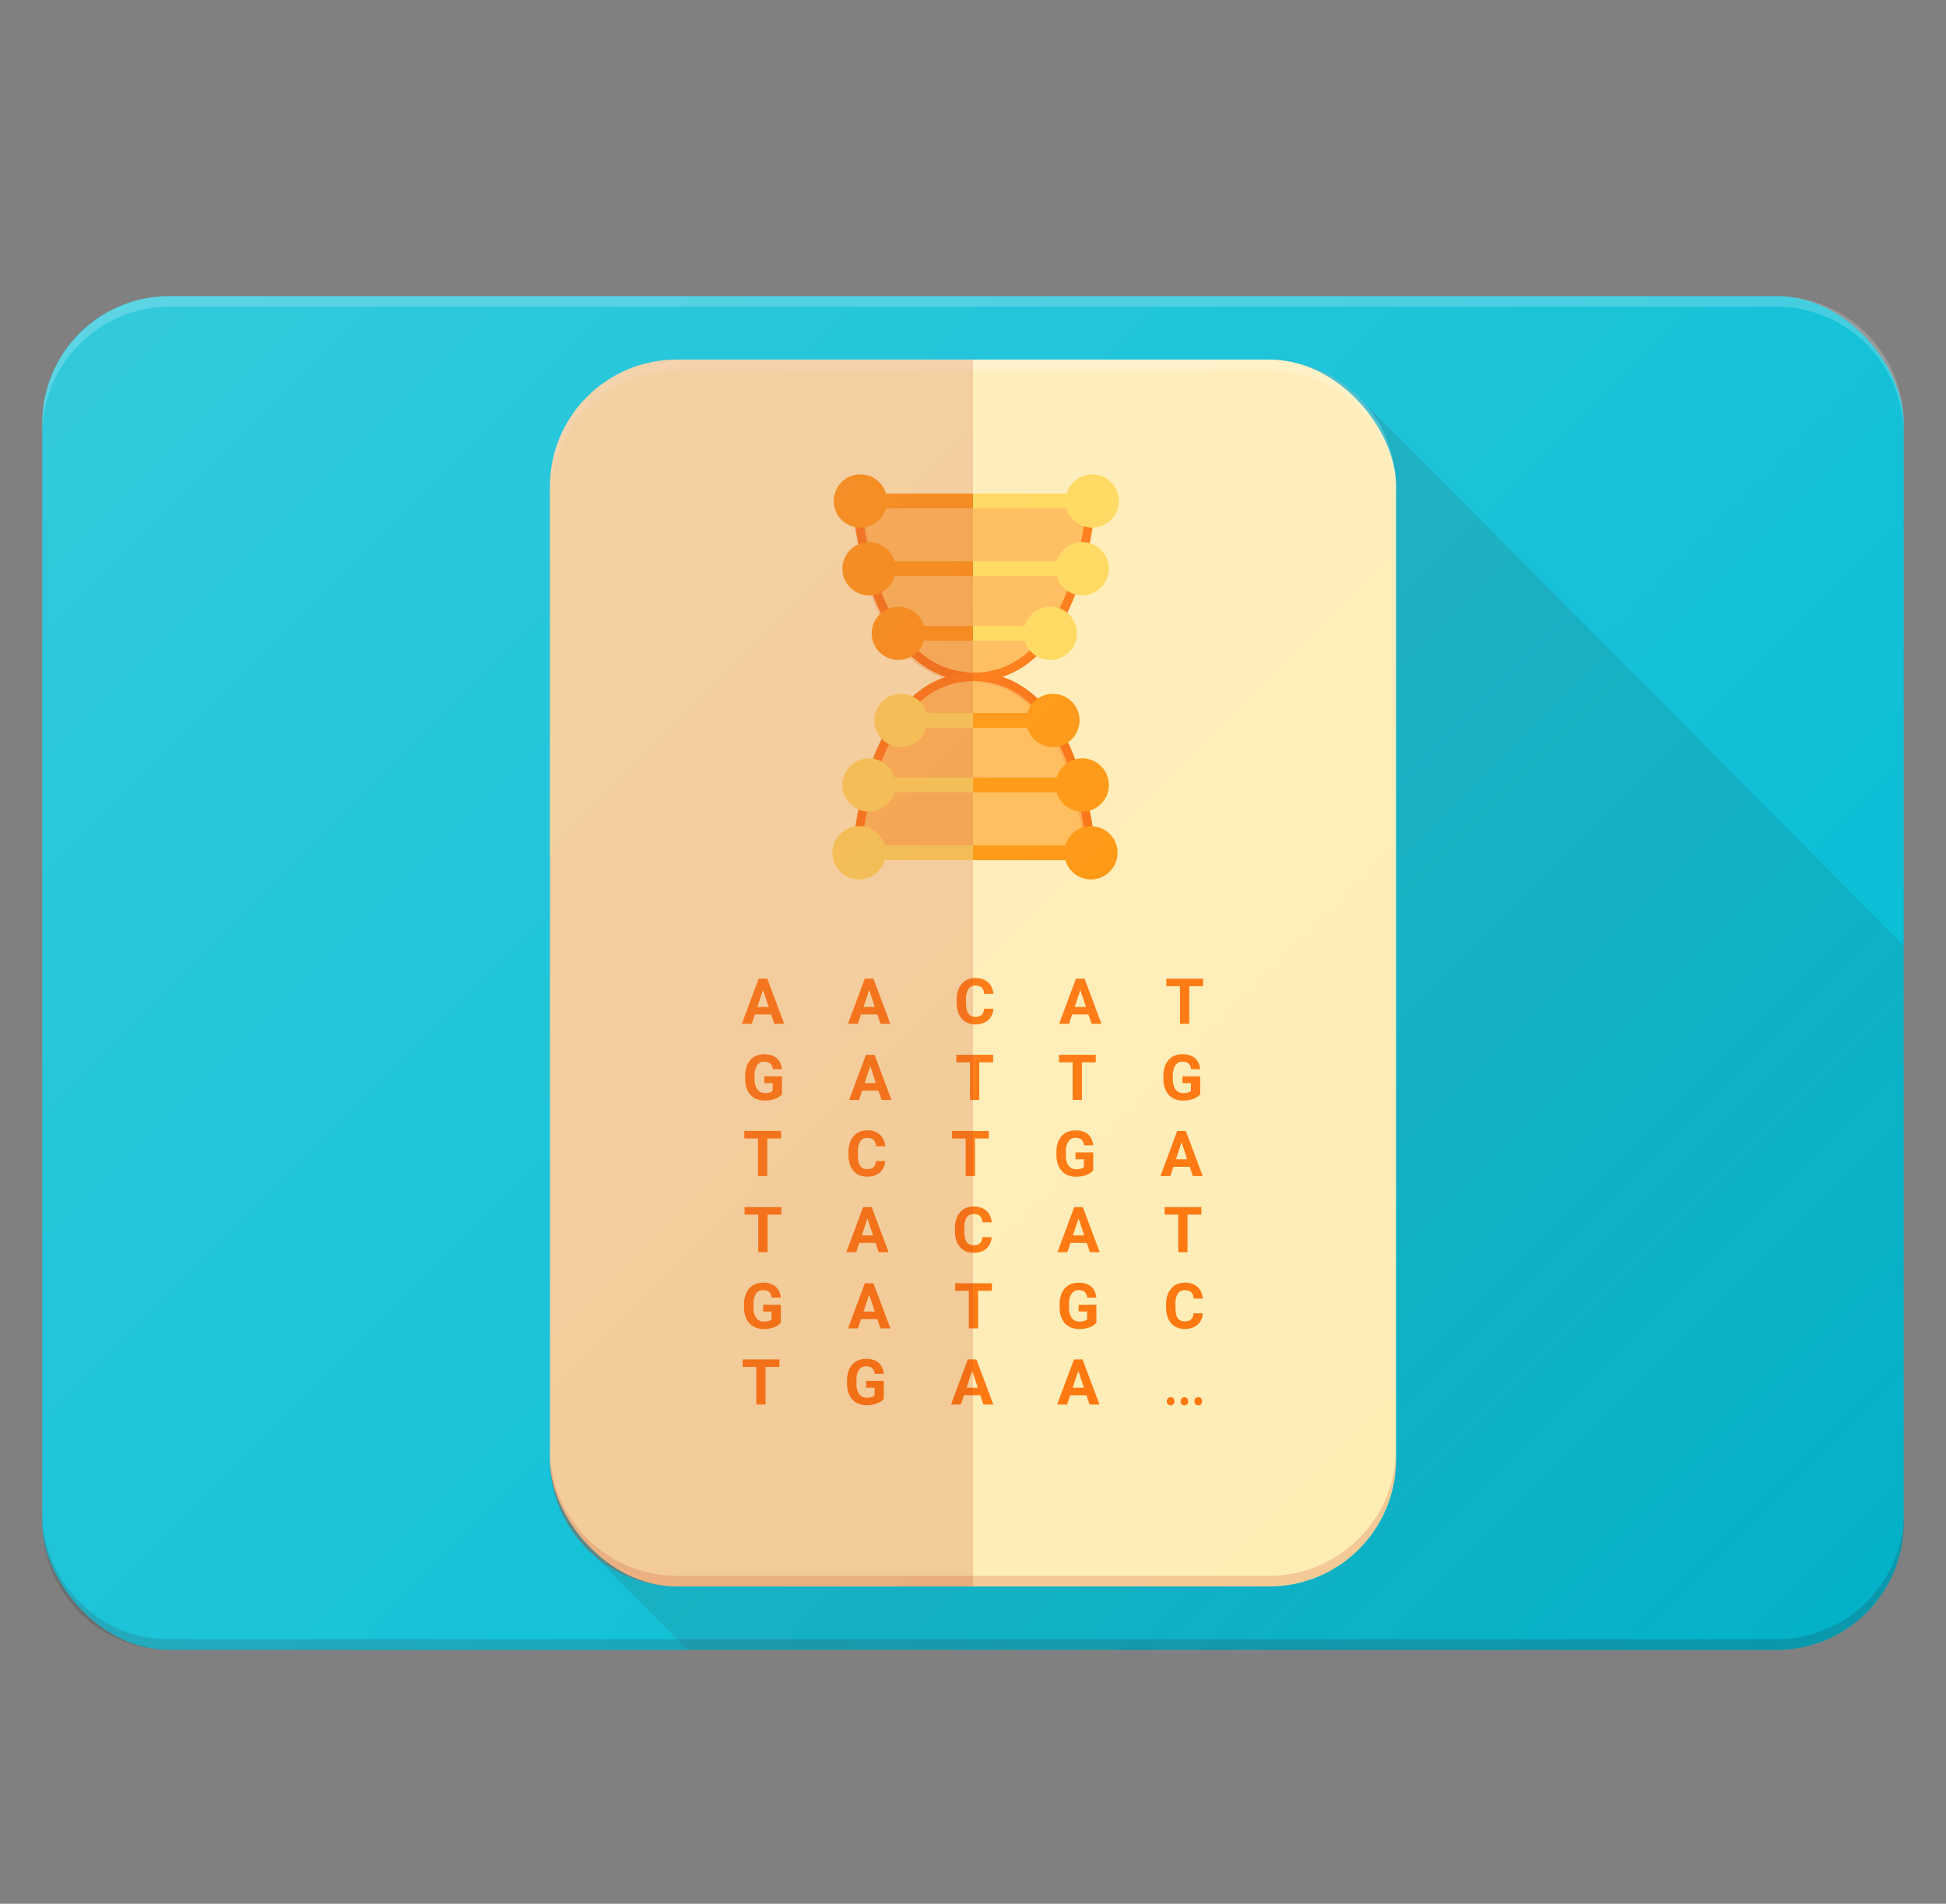 <svg xmlns="http://www.w3.org/2000/svg" xmlns:xlink="http://www.w3.org/1999/xlink" viewBox="0 0 184 180">
  <rect x="0" y="0" width="184" height="180" fill="#808080" stroke="none"/>
  <defs>
    <style>
      .a {
        fill: none;
      }

      .b {
        fill: #00bcd4;
      }

      .c {
        fill: #263238;
      }

      .c, .d, .h, .k {
        opacity: 0.2;
      }

      .d {
        fill: #fff;
      }

      .e {
        clip-path: url(#a);
      }

      .f {
        fill: url(#b);
      }

      .g {
        fill: #ffecb3;
      }

      .h {
        fill: #bf360c;
      }

      .i {
        fill: #ff6f00;
      }

      .j {
        fill: #ffb74d;
      }

      .l {
        fill: #e65100;
      }

      .m {
        fill: #ffd54f;
      }

      .n {
        fill: #ff8f00;
      }

      .o {
        fill: url(#c);
      }
    </style>
    <clipPath id="a">
      <rect class="a" x="4" y="28" width="176" height="128" rx="12" ry="12"/>
    </clipPath>
    <linearGradient id="b" data-name="Sfumatura senza nome 45" x1="46.369" y1="46.681" x2="233.319" y2="233.631" gradientUnits="userSpaceOnUse">
      <stop offset="0" stop-color="#263238" stop-opacity="0.2"/>
      <stop offset="1" stop-color="#263238" stop-opacity="0"/>
    </linearGradient>
    <linearGradient id="c" data-name="Sfumatura senza nome 42" x1="19.525" y1="19.525" x2="164.475" y2="164.475" gradientUnits="userSpaceOnUse">
      <stop offset="0" stop-color="#fff" stop-opacity="0.2"/>
      <stop offset="1" stop-color="#fff" stop-opacity="0"/>
    </linearGradient>
  </defs>
  <title>trimmed</title>
  <g>
    <rect class="b" x="4" y="28" width="176" height="128" rx="12" ry="12"/>
    <g>
      <path class="c" d="M168,155H16A12.035,12.035,0,0,1,4,143v1a12.035,12.035,0,0,0,12,12H168a12.035,12.035,0,0,0,12-12v-1A12.035,12.035,0,0,1,168,155Z"/>
      <path class="d" d="M168,28H16A12.035,12.035,0,0,0,4,40v1A12.035,12.035,0,0,1,16,29H168a12.035,12.035,0,0,1,12,12V40A12.035,12.035,0,0,0,168,28Z"/>
    </g>
    <g class="e">
      <path class="f" d="M223.818,133.524c-.225-.246-94.74-95.378-94.984-95.6A11.962,11.962,0,0,0,120,34H64A12.035,12.035,0,0,0,52,46v92a11.961,11.961,0,0,0,3.869,8.788c.225.246,94.74,95.378,94.984,95.6a11.962,11.962,0,0,0,8.834,3.92h56a12.035,12.035,0,0,0,12-12v-92A11.961,11.961,0,0,0,223.818,133.524Z"/>
    </g>
  </g>
  <g>
    <g>
      <rect class="g" x="52" y="34" width="80" height="116" rx="12" ry="12"/>
      <path class="d" d="M120,34H64A12.035,12.035,0,0,0,52,46v1A12.035,12.035,0,0,1,64,35h56a12.035,12.035,0,0,1,12,12V46A12.035,12.035,0,0,0,120,34Z"/>
      <path class="h" d="M120,149H64a12.035,12.035,0,0,1-12-12v1a12.035,12.035,0,0,0,12,12h56a12.035,12.035,0,0,0,12-12v-1A12.035,12.035,0,0,1,120,149Z"/>
    </g>
    <g>
      <path class="i" d="M72.915,95.921H71.374l-.293.879h-.935l1.588-4.266h.814l1.6,4.266H73.21Zm-1.3-.712h1.066l-.536-1.6Z"/>
      <path class="i" d="M82.952,95.921H81.411l-.293.879h-.935l1.588-4.266h.814l1.6,4.266h-.935Zm-1.3-.712h1.066l-.536-1.6Z"/>
      <path class="i" d="M93.93,95.379a1.745,1.745,0,0,1-.146.6,1.391,1.391,0,0,1-.34.468,1.574,1.574,0,0,1-.526.3,2.122,2.122,0,0,1-.7.109,1.83,1.83,0,0,1-.737-.143,1.494,1.494,0,0,1-.554-.408,1.85,1.85,0,0,1-.349-.646,2.774,2.774,0,0,1-.122-.851v-.281a2.706,2.706,0,0,1,.126-.853,1.883,1.883,0,0,1,.356-.647,1.545,1.545,0,0,1,.558-.41,1.809,1.809,0,0,1,.732-.144,2.031,2.031,0,0,1,.7.113,1.53,1.53,0,0,1,.521.313,1.428,1.428,0,0,1,.334.479,1.988,1.988,0,0,1,.152.6h-.879a1.329,1.329,0,0,0-.066-.337.661.661,0,0,0-.148-.246.623.623,0,0,0-.249-.151,1.2,1.2,0,0,0-.369-.051.746.746,0,0,0-.664.324,1.821,1.821,0,0,0-.218,1v.287a3.074,3.074,0,0,0,.048.58,1.224,1.224,0,0,0,.152.416.678.678,0,0,0,.27.251.893.893,0,0,0,.4.083,1.217,1.217,0,0,0,.359-.047.635.635,0,0,0,.252-.142.642.642,0,0,0,.157-.239,1.156,1.156,0,0,0,.071-.334Z"/>
      <path class="i" d="M102.915,95.921h-1.541l-.293.879h-.935l1.588-4.266h.814l1.6,4.266h-.935Zm-1.3-.712h1.066l-.536-1.6Z"/>
      <path class="i" d="M113.755,93.246h-1.307V96.8h-.879V93.246H110.28v-.712h3.475Z"/>
      <path class="i" d="M73.938,103.461a1.422,1.422,0,0,1-.208.2,1.575,1.575,0,0,1-.331.193,2.384,2.384,0,0,1-.47.148,2.893,2.893,0,0,1-.623.061,2,2,0,0,1-.754-.137,1.569,1.569,0,0,1-.584-.4,1.823,1.823,0,0,1-.376-.647,2.673,2.673,0,0,1-.133-.879v-.252a2.807,2.807,0,0,1,.127-.881,1.844,1.844,0,0,1,.36-.648,1.522,1.522,0,0,1,.564-.4,1.9,1.9,0,0,1,.735-.138,2.251,2.251,0,0,1,.719.1,1.429,1.429,0,0,1,.507.292,1.324,1.324,0,0,1,.318.448,1.966,1.966,0,0,1,.149.571h-.855A1.276,1.276,0,0,0,73,100.8a.684.684,0,0,0-.152-.223.666.666,0,0,0-.239-.142,1.026,1.026,0,0,0-.338-.05.779.779,0,0,0-.686.342,1.791,1.791,0,0,0-.234,1.012V102a1.687,1.687,0,0,0,.255,1.014.873.873,0,0,0,.747.343,1.617,1.617,0,0,0,.275-.021,1.272,1.272,0,0,0,.2-.051.684.684,0,0,0,.139-.068.525.525,0,0,0,.091-.071v-.735h-.8v-.647h1.679Z"/>
      <path class="i" d="M83.058,103.121H81.517l-.293.879H80.29l1.588-4.266h.814l1.6,4.266h-.935Zm-1.3-.712h1.066l-.536-1.6Z"/>
      <path class="i" d="M93.9,100.446H92.591V104h-.879v-3.554H90.423v-.712H93.9Z"/>
      <path class="i" d="M103.61,100.446H102.3V104h-.879v-3.554h-1.289v-.712h3.475Z"/>
      <path class="i" d="M113.486,103.461a1.422,1.422,0,0,1-.208.2,1.575,1.575,0,0,1-.331.193,2.39,2.39,0,0,1-.471.148,2.888,2.888,0,0,1-.622.061,2,2,0,0,1-.755-.137,1.567,1.567,0,0,1-.584-.4,1.824,1.824,0,0,1-.377-.647,2.673,2.673,0,0,1-.133-.879v-.252a2.836,2.836,0,0,1,.127-.881,1.846,1.846,0,0,1,.361-.648,1.512,1.512,0,0,1,.563-.4,1.9,1.9,0,0,1,.735-.138,2.243,2.243,0,0,1,.719.1,1.434,1.434,0,0,1,.508.292,1.337,1.337,0,0,1,.317.448,1.966,1.966,0,0,1,.149.571h-.855a1.276,1.276,0,0,0-.082-.292.684.684,0,0,0-.152-.223.672.672,0,0,0-.238-.142,1.033,1.033,0,0,0-.339-.05.779.779,0,0,0-.686.342,1.791,1.791,0,0,0-.234,1.012V102a1.687,1.687,0,0,0,.255,1.014.873.873,0,0,0,.747.343,1.617,1.617,0,0,0,.275-.021,1.237,1.237,0,0,0,.2-.051.665.665,0,0,0,.14-.068.525.525,0,0,0,.091-.071v-.735h-.8v-.647h1.679Z"/>
      <path class="i" d="M73.855,107.646H72.548V111.2h-.879v-3.554H70.38v-.712h3.475Z"/>
      <path class="i" d="M83.7,109.779a1.745,1.745,0,0,1-.146.6,1.391,1.391,0,0,1-.34.468,1.572,1.572,0,0,1-.526.3,2.122,2.122,0,0,1-.7.109,1.83,1.83,0,0,1-.737-.143,1.494,1.494,0,0,1-.554-.408,1.85,1.85,0,0,1-.349-.646,2.774,2.774,0,0,1-.122-.851v-.281a2.706,2.706,0,0,1,.126-.853,1.883,1.883,0,0,1,.356-.647,1.545,1.545,0,0,1,.558-.41,1.809,1.809,0,0,1,.732-.144,2.031,2.031,0,0,1,.7.113,1.527,1.527,0,0,1,.52.313,1.428,1.428,0,0,1,.334.479,1.988,1.988,0,0,1,.152.6h-.879a1.33,1.33,0,0,0-.066-.337.661.661,0,0,0-.148-.246.623.623,0,0,0-.249-.151A1.2,1.2,0,0,0,82,107.6a.746.746,0,0,0-.664.324,1.821,1.821,0,0,0-.218,1v.287a3.074,3.074,0,0,0,.048.58,1.224,1.224,0,0,0,.152.416.678.678,0,0,0,.27.251.893.893,0,0,0,.4.083,1.217,1.217,0,0,0,.359-.047.635.635,0,0,0,.252-.142.642.642,0,0,0,.157-.239,1.172,1.172,0,0,0,.07-.334Z"/>
      <path class="i" d="M93.493,107.646H92.186V111.2h-.879v-3.554H90.018v-.712h3.475Z"/>
      <path class="i" d="M103.369,110.661a1.422,1.422,0,0,1-.208.2,1.575,1.575,0,0,1-.331.193,2.39,2.39,0,0,1-.471.148,2.888,2.888,0,0,1-.622.061,2,2,0,0,1-.755-.137,1.567,1.567,0,0,1-.584-.4,1.824,1.824,0,0,1-.377-.647,2.673,2.673,0,0,1-.133-.879v-.252a2.836,2.836,0,0,1,.127-.881,1.846,1.846,0,0,1,.361-.648,1.512,1.512,0,0,1,.563-.4,1.9,1.9,0,0,1,.735-.138,2.243,2.243,0,0,1,.719.1,1.434,1.434,0,0,1,.508.292,1.337,1.337,0,0,1,.317.448,1.966,1.966,0,0,1,.149.571h-.855a1.276,1.276,0,0,0-.082-.292.684.684,0,0,0-.152-.223.672.672,0,0,0-.238-.142,1.033,1.033,0,0,0-.339-.05.779.779,0,0,0-.686.342,1.791,1.791,0,0,0-.234,1.012v.258a1.687,1.687,0,0,0,.255,1.014.873.873,0,0,0,.747.343,1.617,1.617,0,0,0,.275-.021,1.237,1.237,0,0,0,.2-.051.665.665,0,0,0,.14-.068.525.525,0,0,0,.091-.071v-.735h-.8v-.647h1.679Z"/>
      <path class="i" d="M112.489,110.321h-1.541l-.293.879h-.935l1.588-4.266h.814l1.6,4.266h-.935Zm-1.3-.712h1.066l-.536-1.6Z"/>
      <path class="i" d="M73.879,114.847H72.573V118.4h-.879v-3.554H70.4v-.712h3.475Z"/>
      <path class="i" d="M82.789,117.521H81.248l-.293.879H80.02l1.588-4.266h.814l1.6,4.266h-.935Zm-1.3-.712h1.066l-.536-1.6Z"/>
      <path class="i" d="M93.767,116.979a1.745,1.745,0,0,1-.146.6,1.391,1.391,0,0,1-.34.468,1.574,1.574,0,0,1-.526.3,2.122,2.122,0,0,1-.7.109,1.83,1.83,0,0,1-.737-.143,1.494,1.494,0,0,1-.554-.408,1.85,1.85,0,0,1-.349-.646,2.774,2.774,0,0,1-.122-.851v-.281a2.706,2.706,0,0,1,.126-.853,1.883,1.883,0,0,1,.356-.647,1.545,1.545,0,0,1,.558-.41,1.809,1.809,0,0,1,.732-.144,2.031,2.031,0,0,1,.7.113,1.53,1.53,0,0,1,.521.313,1.428,1.428,0,0,1,.334.479,1.988,1.988,0,0,1,.152.6h-.879a1.33,1.33,0,0,0-.066-.337.661.661,0,0,0-.148-.246.623.623,0,0,0-.249-.151,1.2,1.2,0,0,0-.369-.051.746.746,0,0,0-.664.324,1.821,1.821,0,0,0-.218,1v.287a3.074,3.074,0,0,0,.048.58,1.224,1.224,0,0,0,.152.416.678.678,0,0,0,.27.251.893.893,0,0,0,.4.083,1.217,1.217,0,0,0,.359-.047.635.635,0,0,0,.252-.142.642.642,0,0,0,.157-.239,1.172,1.172,0,0,0,.07-.334Z"/>
      <path class="i" d="M102.752,117.521h-1.541l-.293.879h-.935l1.588-4.266h.814l1.6,4.266h-.935Zm-1.3-.712h1.066l-.536-1.6Z"/>
      <path class="i" d="M113.592,114.847h-1.307V118.4h-.879v-3.554h-1.289v-.712h3.475Z"/>
      <path class="i" d="M73.832,125.061a1.422,1.422,0,0,1-.208.2,1.575,1.575,0,0,1-.331.193,2.384,2.384,0,0,1-.47.148,2.893,2.893,0,0,1-.623.061,2,2,0,0,1-.754-.137,1.569,1.569,0,0,1-.584-.4,1.823,1.823,0,0,1-.376-.647,2.673,2.673,0,0,1-.133-.879v-.252a2.807,2.807,0,0,1,.127-.881,1.844,1.844,0,0,1,.36-.648,1.522,1.522,0,0,1,.564-.4,1.9,1.9,0,0,1,.735-.138,2.251,2.251,0,0,1,.719.1,1.429,1.429,0,0,1,.507.292,1.324,1.324,0,0,1,.318.448,1.966,1.966,0,0,1,.149.571h-.855a1.276,1.276,0,0,0-.082-.292.684.684,0,0,0-.152-.223.666.666,0,0,0-.239-.142,1.026,1.026,0,0,0-.338-.05.779.779,0,0,0-.686.342,1.791,1.791,0,0,0-.234,1.012v.258a1.687,1.687,0,0,0,.255,1.014.873.873,0,0,0,.747.343,1.617,1.617,0,0,0,.275-.021,1.272,1.272,0,0,0,.2-.051.684.684,0,0,0,.139-.068.525.525,0,0,0,.091-.071v-.735h-.8v-.647h1.679Z"/>
      <path class="i" d="M82.952,124.721H81.411l-.293.879h-.935l1.588-4.266h.814l1.6,4.266h-.935Zm-1.3-.712h1.066l-.536-1.6Z"/>
      <path class="i" d="M93.792,122.046H92.485V125.6h-.879v-3.554H90.317v-.712h3.475Z"/>
      <path class="i" d="M103.668,125.061a1.422,1.422,0,0,1-.208.2,1.575,1.575,0,0,1-.331.193,2.39,2.39,0,0,1-.471.148,2.888,2.888,0,0,1-.622.061,2,2,0,0,1-.755-.137,1.567,1.567,0,0,1-.584-.4,1.824,1.824,0,0,1-.377-.647,2.673,2.673,0,0,1-.133-.879v-.252a2.836,2.836,0,0,1,.127-.881,1.846,1.846,0,0,1,.361-.648,1.512,1.512,0,0,1,.563-.4,1.9,1.9,0,0,1,.735-.138,2.243,2.243,0,0,1,.719.1,1.434,1.434,0,0,1,.508.292,1.337,1.337,0,0,1,.317.448,1.966,1.966,0,0,1,.149.571h-.855a1.276,1.276,0,0,0-.082-.292.684.684,0,0,0-.152-.223.672.672,0,0,0-.238-.142,1.033,1.033,0,0,0-.339-.05.779.779,0,0,0-.686.342,1.791,1.791,0,0,0-.234,1.012v.258a1.687,1.687,0,0,0,.255,1.014.873.873,0,0,0,.747.343,1.617,1.617,0,0,0,.275-.021,1.237,1.237,0,0,0,.2-.051.665.665,0,0,0,.14-.068.525.525,0,0,0,.091-.071v-.735h-.8v-.647h1.679Z"/>
      <path class="i" d="M113.729,124.179a1.745,1.745,0,0,1-.146.6,1.391,1.391,0,0,1-.34.468,1.574,1.574,0,0,1-.526.3,2.119,2.119,0,0,1-.7.109,1.832,1.832,0,0,1-.737-.143,1.483,1.483,0,0,1-.553-.408,1.836,1.836,0,0,1-.35-.646,2.774,2.774,0,0,1-.121-.851v-.281a2.706,2.706,0,0,1,.126-.853,1.868,1.868,0,0,1,.356-.647,1.535,1.535,0,0,1,.558-.41,1.809,1.809,0,0,1,.732-.144,2.028,2.028,0,0,1,.7.113,1.53,1.53,0,0,1,.521.313,1.428,1.428,0,0,1,.334.479,1.988,1.988,0,0,1,.152.6h-.879a1.375,1.375,0,0,0-.065-.337.675.675,0,0,0-.148-.246.623.623,0,0,0-.249-.151,1.2,1.2,0,0,0-.369-.051.744.744,0,0,0-.663.324,1.812,1.812,0,0,0-.219,1v.287a2.992,2.992,0,0,0,.049.58,1.185,1.185,0,0,0,.152.416.665.665,0,0,0,.27.251.888.888,0,0,0,.4.083,1.213,1.213,0,0,0,.358-.047.608.608,0,0,0,.409-.381,1.172,1.172,0,0,0,.07-.334Z"/>
      <path class="i" d="M73.693,129.246H72.387V132.8h-.879v-3.554H70.219v-.712h3.475Z"/>
      <path class="i" d="M83.569,132.261a1.422,1.422,0,0,1-.208.2,1.575,1.575,0,0,1-.331.193,2.384,2.384,0,0,1-.47.148,2.893,2.893,0,0,1-.623.061,2,2,0,0,1-.754-.137,1.569,1.569,0,0,1-.584-.4,1.823,1.823,0,0,1-.376-.647,2.673,2.673,0,0,1-.133-.879v-.252a2.807,2.807,0,0,1,.127-.881,1.844,1.844,0,0,1,.36-.648,1.522,1.522,0,0,1,.564-.4,1.9,1.9,0,0,1,.735-.138,2.251,2.251,0,0,1,.719.1,1.429,1.429,0,0,1,.507.292,1.324,1.324,0,0,1,.318.448,1.966,1.966,0,0,1,.149.571h-.855a1.276,1.276,0,0,0-.082-.292.684.684,0,0,0-.152-.223.666.666,0,0,0-.239-.142,1.026,1.026,0,0,0-.338-.05.779.779,0,0,0-.686.342,1.791,1.791,0,0,0-.234,1.012v.258a1.687,1.687,0,0,0,.255,1.014.873.873,0,0,0,.747.343,1.617,1.617,0,0,0,.275-.021,1.272,1.272,0,0,0,.2-.051.684.684,0,0,0,.139-.068.525.525,0,0,0,.091-.071v-.735h-.8v-.647h1.679Z"/>
      <path class="i" d="M92.689,131.921H91.148l-.293.879h-.935l1.588-4.266h.814l1.6,4.266h-.935Zm-1.3-.712h1.066l-.536-1.6Z"/>
      <path class="i" d="M102.727,131.921h-1.541l-.293.879h-.935l1.588-4.266h.814l1.6,4.266h-.935Zm-1.3-.712h1.066l-.536-1.6Z"/>
      <path class="i" d="M110.328,132.494a.361.361,0,0,1,.36-.39.356.356,0,0,1,.354.39.358.358,0,1,1-.714,0Z"/>
      <path class="i" d="M111.636,132.494a.361.361,0,0,1,.36-.39.356.356,0,0,1,.354.39.358.358,0,1,1-.714,0Z"/>
      <path class="i" d="M112.943,132.494a.361.361,0,0,1,.36-.39.356.356,0,0,1,.354.39.358.358,0,1,1-.714,0Z"/>
    </g>
    <g>
      <g>
        <path class="j" d="M92.094,63.58c8.661,0,10.377-13.179,10.631-15.792H81.463C81.717,50.4,83.433,63.58,92.094,63.58Z"/>
        <path class="j" d="M92.094,64.42c-8.661,0-10.376,13.179-10.631,15.792h21.261C102.47,77.6,100.754,64.42,92.094,64.42Z"/>
        <path class="i" d="M101.811,72.173c-1.6-4.4-4-7.172-7.038-8.172,3.035-1,5.439-3.776,7.038-8.172a33.482,33.482,0,0,0,1.789-8.434l.027-.445H80.559l.027.445a33.483,33.483,0,0,0,1.79,8.434c1.6,4.4,4,7.172,7.038,8.172-3.035,1-5.439,3.776-7.038,8.172a33.482,33.482,0,0,0-1.789,8.434l-.027.445h23.068l-.027-.445A33.49,33.49,0,0,0,101.811,72.173Zm-20.348,8.04c.254-2.613,1.97-15.792,10.631-15.792S102.47,77.6,102.724,80.212Zm21.261-32.424c-.254,2.613-1.97,15.792-10.631,15.792S81.717,50.4,81.463,47.788Z"/>
        <g class="k">
          <path class="l" d="M91.907,63.5c-9.526,0-10.269-15.99-10.275-16.151l-1,.039c.025.631.651,14.093,8.508,16.681a8.7,8.7,0,0,1,2.953-.56C92.03,63.508,91.971,63.5,91.907,63.5Z"/>
          <path class="l" d="M95.046,64.069a8.774,8.774,0,0,1-2.766.431c-.064,0-.124.008-.187.01,9.361.212,10.454,15.992,10.463,16.153l1-.062C103.517,79.98,102.612,66.948,95.046,64.069Z"/>
        </g>
      </g>
      <g>
        <rect class="m" x="81.225" y="79.932" width="10.775" height="1.4"/>
        <rect class="n" x="92" y="79.932" width="11.149" height="1.4"/>
        <rect class="m" x="82.169" y="73.525" width="9.831" height="1.4"/>
        <rect class="n" x="92" y="73.525" width="10.329" height="1.4"/>
        <rect class="m" x="85.193" y="67.418" width="6.807" height="1.4"/>
        <rect class="n" x="92" y="67.418" width="7.557" height="1.4"/>
        <rect class="m" x="92" y="46.668" width="11.275" height="1.4"/>
        <rect class="n" x="81.351" y="46.668" width="10.649" height="1.4"/>
        <rect class="m" x="92" y="53.075" width="10.331" height="1.4"/>
        <rect class="n" x="82.171" y="53.075" width="9.829" height="1.4"/>
        <rect class="m" x="92" y="59.182" width="7.307" height="1.4"/>
        <rect class="n" x="84.943" y="59.182" width="7.057" height="1.4"/>
      </g>
      <g>
        <circle class="n" cx="103.149" cy="80.632" r="2.52"/>
        <circle class="m" cx="81.225" cy="80.632" r="2.52"/>
        <circle class="m" cx="85.193" cy="68.118" r="2.52"/>
        <circle class="m" cx="82.169" cy="74.225" r="2.52"/>
        <circle class="n" cx="102.329" cy="74.225" r="2.52"/>
        <circle class="n" cx="99.557" cy="68.118" r="2.52"/>
        <circle class="n" cx="81.351" cy="47.368" r="2.52"/>
        <circle class="m" cx="103.275" cy="47.368" r="2.52"/>
        <circle class="m" cx="99.307" cy="59.882" r="2.52"/>
        <circle class="m" cx="102.331" cy="53.775" r="2.52"/>
        <circle class="n" cx="82.171" cy="53.775" r="2.52"/>
        <circle class="n" cx="84.943" cy="59.882" r="2.52"/>
      </g>
    </g>
    <path class="h" d="M92,34H64A12.035,12.035,0,0,0,52,46v92a12.035,12.035,0,0,0,12,12H92Z"/>
  </g>
  <rect class="o" x="4" y="28" width="176" height="128" rx="12" ry="12"/>
</svg>
